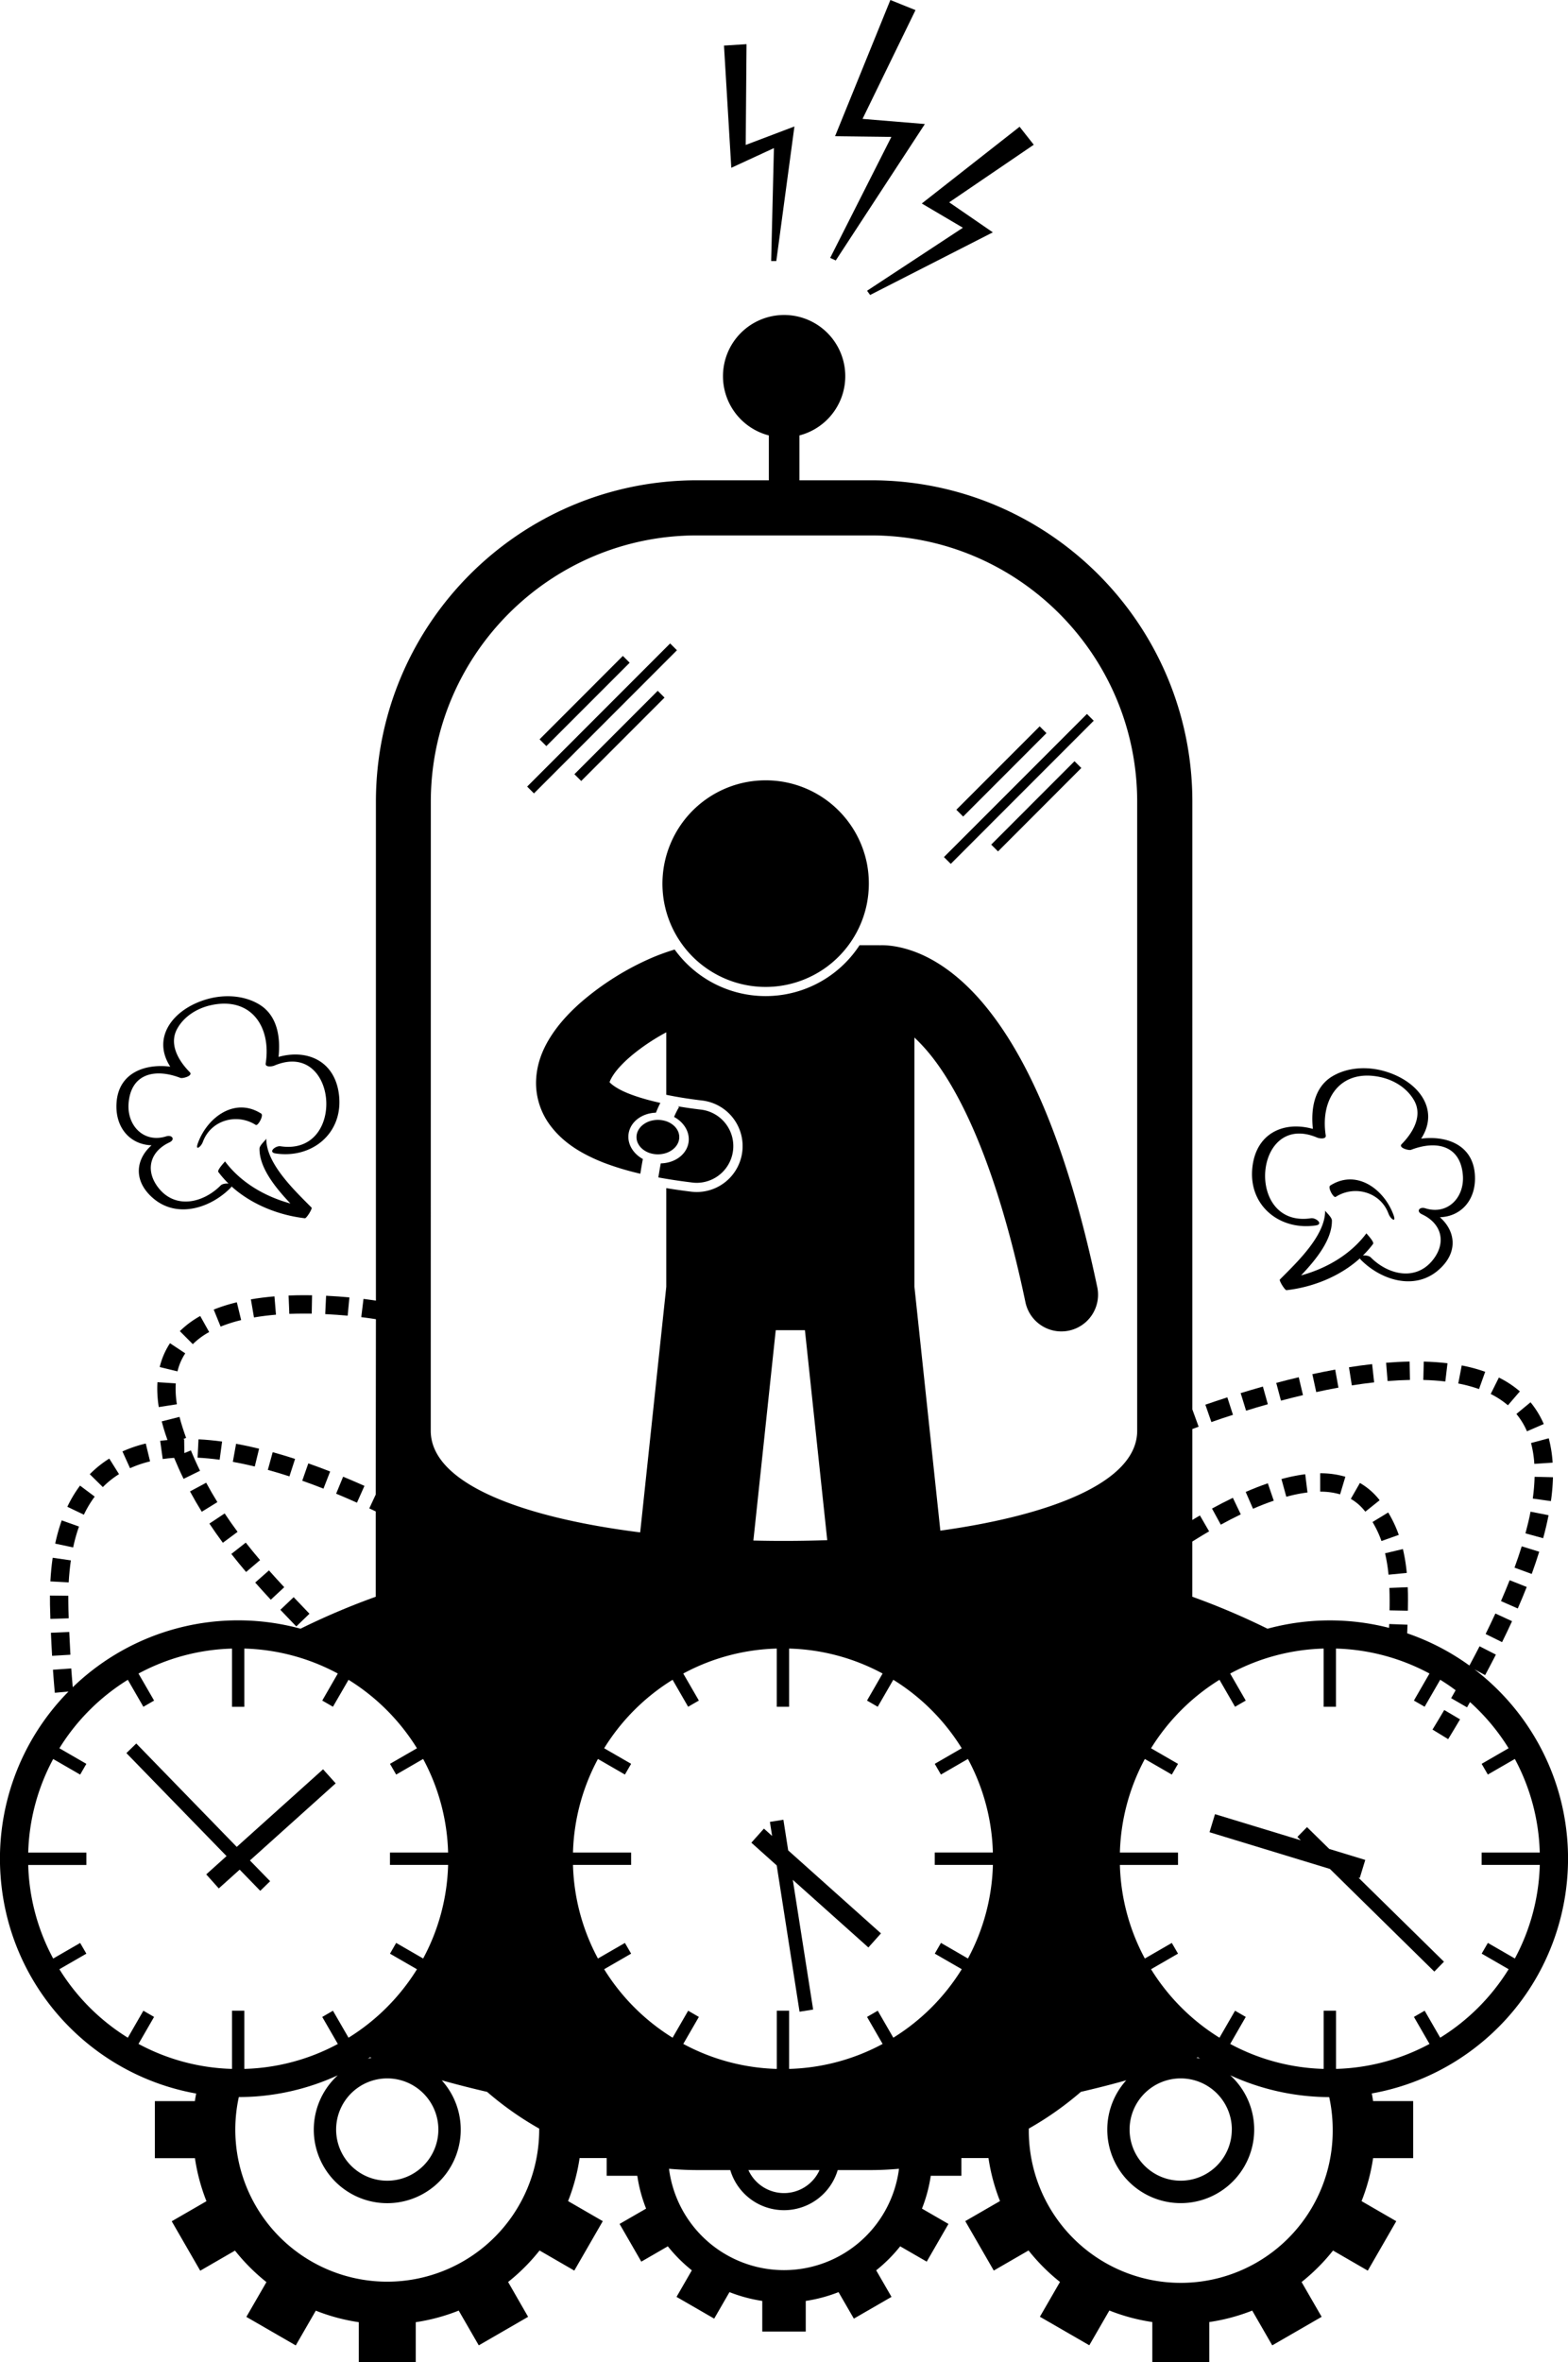 <svg id="Livello_1" data-name="Livello 1" xmlns="http://www.w3.org/2000/svg" xmlns:xlink="http://www.w3.org/1999/xlink" viewBox="0 0 1587.16 2389.21">
  <defs>
    <style>
      .cls-1 {
        fill: none;
      }

      .cls-2 {
        clip-path: url(#clip-path);
      }
    </style>
    <clipPath id="clip-path" transform="translate(-406.68 -5)">
      <rect class="cls-1" x="403.78" y="320.79" width="1592.67" height="2073.21"/>
    </clipPath>
  </defs>
  <title>time_machine_icon</title>
  <g>
    <path d="M1812.17,1597.69l18.47-1.77a176.68,176.68,0,0,0-3.91-24.16l-18.08,4.29A161.69,161.69,0,0,1,1812.17,1597.69Z" transform="translate(-406.68 -5)"/>
    <path d="M1768.48,1498.63a88.46,88.46,0,0,0-25.5-3.51v18.59a69.63,69.63,0,0,1,20.17,2.73Z" transform="translate(-406.68 -5)"/>
    <path d="M1787.42,1532.4c.42.53.85,1,1.28,1.55l14.48-11.58c-.48-.62-1-1.24-1.5-1.88a68.46,68.46,0,0,0-18.47-15.58L1774,1521A49.69,49.69,0,0,1,1787.42,1532.4Z" transform="translate(-406.68 -5)"/>
    <path d="M1831.74,1634.11c.08-3.43.11-6.89.11-10.35,0-4.45,0-8.93-.24-13.41l-18.56.72c.16,4.19.24,8.43.24,12.69,0,3.32,0,6.65-.1,10Z" transform="translate(-406.68 -5)"/>
    <path d="M1727.86,1496.09a174,174,0,0,0-24.06,4.88l4.91,17.91a149.18,149.18,0,0,1,21.43-4.34Z" transform="translate(-406.68 -5)"/>
    <path d="M1633.49,1530.79l8.9,16.3h0c6.68-3.67,13.46-7.16,20.22-10.43l-8-16.73C1647.52,1523.33,1640.46,1527,1633.49,1530.79Z" transform="translate(-406.68 -5)"/>
    <path d="M1667.6,1514l7.4,17c7.06-3.06,14.08-5.82,21-8.18l-6-17.56Q1678.8,1509.09,1667.6,1514Z" transform="translate(-406.68 -5)"/>
    <path d="M1822.55,1557.44a123,123,0,0,0-10.7-22.68l-15.88,9.65a103.3,103.3,0,0,1,9.06,19.23Z" transform="translate(-406.68 -5)"/>
    <path d="M740.86,1493.32q-10.86-4.26-22.1-8.2l-6.14,17.54c7.24,2.54,14.43,5.2,21.48,8Z" transform="translate(-406.68 -5)"/>
    <path d="M677.79,1491.69c7.29,2,14.59,4.21,21.85,6.57l5.72-17.67q-11.24-3.66-22.66-6.81Z" transform="translate(-406.68 -5)"/>
    <path d="M642.36,1483.56c7.35,1.32,14.78,2.9,22.21,4.7l4.37-18c-7.75-1.9-15.53-3.57-23.28-5Z" transform="translate(-406.68 -5)"/>
    <path d="M571.38,1480.69c3.78-.53,7.65-.91,11.56-1.18,3,7.27,6.19,14.35,9.57,21.24l16.66-8.18q-4.92-10-9.26-20.59l-6.62,2.71-.19-14.21h0l-1.32.08,3.27-1.21c-1.2-3.33-2.33-6.68-3.43-10.08-1.26-3.87-2.33-7.59-3.24-11.19l-18,4.56c1,4,2.22,8.15,3.59,12.36.7,2.2,1.47,4.35,2.23,6.49-2.47.27-4.94.46-7.38.81Z" transform="translate(-406.68 -5)"/>
    <path d="M476.78,1655.62l-18.56.8q.52,12,1.2,23.33l18.53-1.1C477.53,1671.2,477.12,1663.5,476.78,1655.62Z" transform="translate(-406.68 -5)"/>
    <path d="M538.32,1490a111.92,111.92,0,0,1,20.27-6.9l-4.37-18.07a130,130,0,0,0-23.6,8Z" transform="translate(-406.68 -5)"/>
    <path d="M478.41,1583.21,460,1580.56q-1.65,11.34-2.33,23.92l18.53,1C476.67,1597.61,477.42,1590.18,478.41,1583.21Z" transform="translate(-406.68 -5)"/>
    <path d="M754,1498.58l-7.08,17.19c7.19,3,14.24,6,21.08,9.09l7.59-17Q765.06,1503.18,754,1498.58Z" transform="translate(-406.68 -5)"/>
    <path d="M502.55,1518.72l-14.86-11.13A124.8,124.8,0,0,0,474.84,1529l16.76,8A107.29,107.29,0,0,1,502.55,1518.72Z" transform="translate(-406.68 -5)"/>
    <path d="M486.64,1549l-17.48-6.25a186.26,186.26,0,0,0-6.6,23.51l18.18,3.84A163.81,163.81,0,0,1,486.64,1549Z" transform="translate(-406.68 -5)"/>
    <path d="M606.67,1479.33c7.3.35,14.78,1.07,22.34,2.09l2.49-18.4c-8-1.1-16-1.87-23.89-2.25Z" transform="translate(-406.68 -5)"/>
    <path d="M457.68,1642.42l18.56-.61c-.11-2.93-.19-5.85-.27-8.8q-.17-5.31-.16-10.38V1619l-18.56-.21c0,1.26,0,2.55,0,3.83,0,3.57,0,7.22.18,10.94C457.47,1636.52,457.57,1639.47,457.68,1642.42Z" transform="translate(-406.68 -5)"/>
    <path d="M527.16,1496l-9.87-15.74a107.78,107.78,0,0,0-19.73,15.82l13.22,13A90,90,0,0,1,527.16,1496Z" transform="translate(-406.68 -5)"/>
    <path d="M623,1329.56l7,17.21a148.17,148.17,0,0,1,20.78-6.59l-4.37-18A168,168,0,0,0,623,1329.56Z" transform="translate(-406.68 -5)"/>
    <path d="M660.63,1319.18l3.13,18.32c7.3-1.24,14.75-2.15,22.26-2.79l-1.53-18.51C676.5,1316.87,668.51,1317.84,660.63,1319.18Z" transform="translate(-406.68 -5)"/>
    <path d="M735.87,1334.12c8.13.37,15.77,1,22.72,1.61l1.77-18.48c-7.22-.7-15.15-1.29-23.6-1.69Z" transform="translate(-406.68 -5)"/>
    <path d="M578.76,1363.56a75.32,75.32,0,0,0-10.41,24.11l18,4.37a56.68,56.68,0,0,1,7.86-18.23Z" transform="translate(-406.68 -5)"/>
    <path d="M694.39,1610.35q-7.65-8.2-15.47-17L665,1605.63c5.31,6,10.6,11.8,15.77,17.38Z" transform="translate(-406.68 -5)"/>
    <path d="M669.93,1582.94q-7.32-8.6-14.48-17.69l-14.61,11.45c4.93,6.27,9.95,12.39,14.93,18.26Z" transform="translate(-406.68 -5)"/>
    <path d="M588.73,1351.36l13.12,13.17a74.55,74.55,0,0,1,16.57-12.26l-9.07-16.22A94.49,94.49,0,0,0,588.73,1351.36Z" transform="translate(-406.68 -5)"/>
    <path d="M719.92,1637.17q-7.77-8.09-16-16.74l-13.46,12.79q8.33,8.77,16.12,16.82Z" transform="translate(-406.68 -5)"/>
    <path d="M698.79,1315.32l.75,18.56c5.15-.22,10.24-.3,15.26-.3,2.49,0,5,0,7.42.05l.33-18.55c-2.55-.06-5.13-.08-7.75-.08Q706.91,1315,698.79,1315.32Z" transform="translate(-406.68 -5)"/>
    <path d="M647.17,1554.36c-4.46-6-8.83-12.23-13.09-18.64L618.63,1546q6.64,10,13.63,19.39Z" transform="translate(-406.68 -5)"/>
    <path d="M626.73,1524.27q-5.91-9.52-11.34-19.6L599,1513.46c3.81,7.06,7.8,13.92,11.91,20.57Z" transform="translate(-406.68 -5)"/>
    <path d="M565.86,1409.44a121.41,121.41,0,0,0,1.53,18.72l18.34-2.84a102.32,102.32,0,0,1-1.29-15.85c0-1.82.06-3.59.16-5.28L566.07,1403C565.94,1405.13,565.86,1407.27,565.86,1409.44Z" transform="translate(-406.68 -5)"/>
    <g class="cls-2">
      <path d="M787,1516.63l-6.52,14c2.23,1,4.37,2.06,6.52,3.08V1620a725.75,725.75,0,0,0-76.11,32.31,240.84,240.84,0,0,0-230.56,59.21c-.54-6.19-1.05-12.52-1.53-19l-18.5,1.31q.84,12,1.87,23.3l13.84-1.26a240.64,240.64,0,0,0-68.76,186.32c8,112.47,91.93,201.36,198,220.27-.48,2.55-.94,5.09-1.31,7.67H563.44v57.71H604a195.18,195.18,0,0,0,11.66,43.52l-35.15,20.3,28.85,50,35.18-20.33a198.18,198.18,0,0,0,31.83,31.86l-20.32,35.18,50,28.86,20.3-35.16a194.92,194.92,0,0,0,43.49,11.66v40.6H827.5v-40.6A194.68,194.68,0,0,0,871,2342l20.3,35.16,49.93-28.86L921,2313.07a197.78,197.78,0,0,0,31.83-31.86L988,2301.54l28.83-50-35.13-20.3a196.17,196.17,0,0,0,11.67-43.52h27.4v17.94h31a148,148,0,0,0,8.91,33.2l-26.85,15.49,22,38.14,26.84-15.5a153.36,153.36,0,0,0,24.3,24.29l-15.5,26.85,38.13,22,15.47-26.81a151.75,151.75,0,0,0,33.2,8.9v31h44v-31a151.3,151.3,0,0,0,33.2-8.9l15.5,26.81,38.11-22-15.5-26.85a153.3,153.3,0,0,0,24.29-24.29l26.85,15.5,22-38.14-26.81-15.49a150.09,150.09,0,0,0,8.9-33.2h31v-17.94h27.43a195.46,195.46,0,0,0,11.66,43.49l-35.15,20.3,28.85,50,35.19-20.33a197.37,197.37,0,0,0,31.83,31.86l-20.33,35.18,50,28.86,20.3-35.16a194.92,194.92,0,0,0,43.49,11.66v40.58h57.69v-40.58A194.74,194.74,0,0,0,1674.2,2342l20.27,35.16,50-28.86-20.3-35.18a197.78,197.78,0,0,0,31.83-31.86l35.18,20.33,28.83-50-35.13-20.3a195.48,195.48,0,0,0,11.67-43.49h40.57v-57.71h-40.57c-.38-2.6-.83-5.15-1.32-7.72a240,240,0,0,0,101.07-43.61c107-79.29,129.44-230.3,50.2-337.32a242.29,242.29,0,0,0-47.33-48l10.78,5.82c3.78-7,7.43-14,10.89-20.73l-16.52-8.44c-3.27,6.35-6.7,12.87-10.27,19.49a239.93,239.93,0,0,0-63-32.61c.11-2.89.24-5.79.32-8.71l-18.55-.67c0,1.29-.08,2.6-.14,3.89a241.25,241.25,0,0,0-123,.85,732,732,0,0,0-76.1-32.34v-55.83c5.55-3.48,11.21-6.94,17-10.29l-9.3-16.07c-2.61,1.5-5.15,3-7.67,4.56v-92l6.35-2.36-6.35-17.46V815.89c0-179.56-145.54-325.11-325-325.11h-72.75V445.4a61.89,61.89,0,1,0-30.94,0v45.38h-72.73c-179.51,0-325,145.55-325,325.11v504.58c-3.51-.51-7.7-1.1-12.58-1.72l-2.25,18.45c6.11.75,11.07,1.48,14.83,2.07Zm434.45-166.21,22.58,212.36c-24.81.83-49.88,1-74.77.37l22.64-212.73Zm432.09,808.48a51.73,51.73,0,1,1-51.73-51.75A51.74,51.74,0,0,1,1653.58,2158.9Zm-453.3,64.25a39.54,39.54,0,0,1-36-23.27h72A39.46,39.46,0,0,1,1200.28,2223.15ZM850.4,2158.9a51.74,51.74,0,1,1-51.72-51.75A51.74,51.74,0,0,1,850.4,2158.9Zm161.52-374.83,27.32,15.76,6.28-10.86-27.3-15.74a213.14,213.14,0,0,1,69.27-69.26l15.74,27.29,10.86-6.27-15.8-27.33a211.39,211.39,0,0,1,94.64-25.26v58.86h12.52V1672.4a211.2,211.2,0,0,1,94.61,25.26L1284.29,1725l10.83,6.27,15.77-27.29a213.43,213.43,0,0,1,69.27,69.26l-27.3,15.77,6.25,10.83,27.32-15.79a211.25,211.25,0,0,1,25.26,94.66h-58.83l0,12.52h58.86a211.5,211.5,0,0,1-25.26,94.66l-27.32-15.79-6.25,10.86,27.3,15.74a213.81,213.81,0,0,1-69.27,69.29l-15.77-27.29-10.83,6.27,15.77,27.33a212,212,0,0,1-94.64,25.26v-58.86h-12.49v58.86a211.81,211.81,0,0,1-94.64-25.29l15.77-27.3-10.83-6.27L1087.49,2066a213.91,213.91,0,0,1-69.27-69.26l27.3-15.77-6.28-10.83-27.32,15.76a211.82,211.82,0,0,1-25.26-94.66h58.86v-12.49H986.66A211.82,211.82,0,0,1,1011.92,1784.07ZM782.8,2086.26c-1.29.27-2.52.64-3.78,1,.75-.48,1.5-1,2.25-1.53Zm838.6.94c-1.21-.33-2.44-.67-3.68-.94.49-.19,1-.35,1.42-.54C1619.9,2086.23,1620.65,2086.71,1621.4,2087.2ZM546.87,2072.26l15.77-27.3-10.83-6.27L536.07,2066a213.91,213.91,0,0,1-69.27-69.26L494.1,1981l-6.28-10.83-27.3,15.76a211.56,211.56,0,0,1-25.28-94.63H494.1v-12.52H435.24a211.58,211.58,0,0,1,25.28-94.66l27.3,15.76L494.1,1789l-27.3-15.77A213.33,213.33,0,0,1,536.07,1704l15.74,27.29,10.86-6.27-15.8-27.33a211.68,211.68,0,0,1,94.64-25.26v58.89H654V1672.4a211.59,211.59,0,0,1,94.61,25.26L732.87,1725l10.83,6.24L759.47,1704a213.43,213.43,0,0,1,69.27,69.26L801.44,1789l6.25,10.86L835,1784.07a211,211,0,0,1,25.26,94.66H801.41v12.49h58.86A211.5,211.5,0,0,1,835,1985.88l-27.32-15.76L801.44,1981l27.3,15.77A214.3,214.3,0,0,1,759.47,2066l-15.77-27.29L732.87,2045l15.77,27.33A211.61,211.61,0,0,1,654,2097.55v-58.86H641.51v58.86A211.7,211.7,0,0,1,546.87,2072.26Zm251.78,240.49A153.78,153.78,0,0,1,648.43,2126c5.47,0,10.94-.17,16.49-.54A240.83,240.83,0,0,0,748.61,2104a74.37,74.37,0,1,0,105.2,5.09q22.41,6.24,45.94,11.7a325.8,325.8,0,0,0,52.72,37.14c0,.32,0,.64,0,1A153.86,153.86,0,0,1,798.65,2312.75Zm401.6-11.67a117.36,117.36,0,0,1-116.38-102.52c9.27.81,18.66,1.32,28.18,1.32h33.84a56.72,56.72,0,0,0,108.74,0h33.84c9.5,0,18.88-.51,28.19-1.32A117.39,117.39,0,0,1,1200.25,2301.08Zm555.42-142.18a153.81,153.81,0,1,1-307.61,0v-1a326.24,326.24,0,0,0,52.72-37.14q23.54-5.43,45.93-11.7a74.36,74.36,0,1,0,105.2-5.09,242,242,0,0,0,100.22,22.1A155.24,155.24,0,0,1,1755.67,2158.9Zm-9.18-486.5v58.89H1759V1672.4a211.78,211.78,0,0,1,94.63,25.26L1837.86,1725l10.86,6.24,15.77-27.29c5.36,3.32,10.59,6.83,15.6,10.62-1.5,2.68-2.95,5.28-4.53,8l16.09,9.3c1-1.82,2-3.54,3-5.33a214,214,0,0,1,39.07,46.68L1906.43,1789l6.27,10.83,27.33-15.76a211.41,211.41,0,0,1,25.23,94.66h-58.83l0,12.49h58.86a211.87,211.87,0,0,1-25.23,94.66l-27.33-15.76-6.27,10.83,27.29,15.77a213.88,213.88,0,0,1-69.26,69.26l-15.74-27.29-10.86,6.27,15.77,27.33a211.62,211.62,0,0,1-94.61,25.26v-58.86h-12.53v58.86a211.55,211.55,0,0,1-94.6-25.26l15.74-27.33-10.84-6.27L1641.05,2066a213.88,213.88,0,0,1-69.26-69.26l27.3-15.77-6.28-10.83-27.3,15.76a211.54,211.54,0,0,1-25.26-94.63h58.84v-12.52h-58.84a211.63,211.63,0,0,1,25.26-94.66l27.3,15.76,6.28-10.83-27.3-15.77a213.88,213.88,0,0,1,69.26-69.26l15.77,27.29,10.83-6.27-15.76-27.33A211.55,211.55,0,0,1,1746.49,1672.4ZM842.76,815.89c0-148.53,120.81-269.36,269.29-269.36h176.42c148.49,0,269.29,120.83,269.29,269.36v636.25c0,51.64-86.48,85.32-199.24,101l-26.23-246.66V1054.4a178.75,178.75,0,0,1,17.54,19.2c28.77,36.47,65.7,109.68,94.82,248.53a37.14,37.14,0,1,0,72.7-15.28c-32.8-155.49-75.46-240.28-116.86-288.6-20.68-24.08-41.3-38.75-59.32-47.06s-33.12-10.19-42-10.17c-.56,0-1.07,0-1.58.06s-.81-.08-1.21-.08h-19.63a113.57,113.57,0,0,1-187.17,4.39,225.89,225.89,0,0,0-22.15,7.94,280,280,0,0,0-73.37,46c-11.24,10-21.56,21-29.88,34s-14.8,28.53-14.91,47.06a71.63,71.63,0,0,0,13.12,41.16c13,18.29,31.83,30.14,55.21,39.37a278.27,278.27,0,0,0,37.25,11.21c.8-5.23,1.66-10.22,2.55-14.86-9.82-5.41-15.85-15.15-14.48-25.34,1.66-12.25,13.48-21.08,27.7-21.53,1.66-4.13,3.19-7.38,4.47-9.9-20.64-4.56-34.8-9.87-42.77-14.5-5.2-3-7.67-5.34-8.61-6.41.57-2.23,4-9,11.16-16.47,10.89-11.82,29.07-24.88,46.23-34v63.18c10.08,2.1,22.1,4.11,36.44,5.8a46.44,46.44,0,0,1-5.49,92.54,49.71,49.71,0,0,1-5.58-.32c-8.88-1.08-17.3-2.28-25.37-3.62v99.83l-26.41,248.37c-118.93-14.93-212-49.18-212-102.75Z" transform="translate(-406.68 -5)"/>
    </g>
    <path d="M1374.71,824l84.34-84.34,6.87,6.86-84.31,84.37Z" transform="translate(-406.68 -5)"/>
    <path d="M1410,859.26l84.32-84.34,6.89,6.86-84.31,84.37Z" transform="translate(-406.68 -5)"/>
    <path d="M1362.16,871.86l144.73-144.75,6.89,6.86L1369.06,878.75Z" transform="translate(-406.68 -5)"/>
    <path d="M952.84,752.77l84.31-84.36,6.89,6.89-84.33,84.33Z" transform="translate(-406.68 -5)"/>
    <path d="M988.11,788.06l84.33-84.36,6.89,6.89L995,794.92Z" transform="translate(-406.68 -5)"/>
    <path d="M940.27,800.58,1085,655.8l6.89,6.89L947.16,807.47Z" transform="translate(-406.68 -5)"/>
    <path d="M1216,2039.7l13.76-2.17-20.59-131.18,76.5,68.38,12.74-14.24-93.91-83.94-4.85-31L1186,1847.7l2.22,14.24-8.28-7.43-12.72,14.24,25.67,23Z" transform="translate(-406.68 -5)"/>
    <path d="M636,1882.32l-20.57,18.48L628.13,1915l21.15-19,20.84,21.43,10-9.71-20.47-21,86.81-78-12.77-14.21L646.31,1873,544.62,1768.43l-10,9.71Z" transform="translate(-406.68 -5)"/>
    <path d="M1636.52,1839.9l-5.55,18.26,121.88,37.14,105.68,103.83,9.76-10-86.67-85.11,1.42.43,5.58-18.26-36.44-11.11L1729.65,1853l-9.73,9.92,3.49,3.43Z" transform="translate(-406.68 -5)"/>
    <path d="M1107.6,1201.08a35.75,35.75,0,0,0,4.5.27,37.15,37.15,0,0,0,4.4-74c-8.5-1-16.36-2.14-23.65-3.38l.48.38.7.45a4.54,4.54,0,0,0-.3.49c-.32.48-.83,1.31-1.47,2.52-.86,1.61-2,3.91-3.27,6.89,10,5.42,16.06,15.2,14.69,25.45-1.69,12.39-13.78,21.26-28.15,21.53q-1.29,6.64-2.44,14.21C1083.79,1197.84,1095.18,1199.58,1107.6,1201.08Z" transform="translate(-406.68 -5)"/>
    <path d="M1286.14,898.7a106.64,106.64,0,0,1-2,20.41,104.6,104.6,0,0,1-28.62,53.5,102.25,102.25,0,0,1-15.82,13,104.51,104.51,0,0,1-37.65,15.6,104.45,104.45,0,0,1-78.41-15.6,103.41,103.41,0,0,1-28.83-28.83,104.51,104.51,0,0,1-15.6-37.65,104.45,104.45,0,0,1,6-60.39,104.49,104.49,0,0,1,22.63-33.9,104.51,104.51,0,0,1,53.5-28.61,105.87,105.87,0,0,1,40.76,0,104.29,104.29,0,0,1,37.65,15.61,102.38,102.38,0,0,1,15.82,13,104.68,104.68,0,0,1,28.62,53.5A106.41,106.41,0,0,1,1286.14,898.7Z" transform="translate(-406.68 -5)"/>
    <path d="M1094.24,1155.09a14.36,14.36,0,0,1-1.63,6.68,17.56,17.56,0,0,1-4.72,5.66,22.3,22.3,0,0,1-7,3.78,26.85,26.85,0,0,1-16.57,0,22.75,22.75,0,0,1-7-3.78,17.59,17.59,0,0,1-4.69-5.66,14.21,14.21,0,0,1,0-13.33,17.59,17.59,0,0,1,4.69-5.66,22.75,22.75,0,0,1,7-3.78,26.85,26.85,0,0,1,16.57,0,22.3,22.3,0,0,1,7,3.78,17.56,17.56,0,0,1,4.72,5.66A14.36,14.36,0,0,1,1094.24,1155.09Z" transform="translate(-406.68 -5)"/>
    <path d="M1698.52,1403.71l4.77,17.94c7.24-1.91,14.7-3.79,22.29-5.58l-4.27-18.08C1713.56,1399.82,1705.92,1401.72,1698.52,1403.71Z" transform="translate(-406.68 -5)"/>
    <path d="M1758.19,1390.24c-7.78,1.42-15.5,3-23.12,4.62L1739,1413c7.43-1.64,14.94-3.14,22.47-4.51Z" transform="translate(-406.68 -5)"/>
    <path d="M1937.21,1644.73l-16.87-7.78q-4.66,10.1-9.89,20.73l16.65,8.23Q1932.46,1655.05,1937.21,1644.73Z" transform="translate(-406.68 -5)"/>
    <path d="M1690,1425.29l-5-17.88c-7.8,2.22-15.33,4.45-22.49,6.62l5.47,17.78C1674.92,1429.64,1682.3,1427.46,1690,1425.29Z" transform="translate(-406.68 -5)"/>
    <path d="M1882.77,1404.3a146.13,146.13,0,0,1,21,5.65l6.25-17.48a160.07,160.07,0,0,0-23.76-6.41Z" transform="translate(-406.68 -5)"/>
    <path d="M1654.7,1436l-5.68-17.68c-8.13,2.6-15.58,5.13-22.26,7.43l6.11,17.57C1639.42,1441,1646.77,1438.51,1654.7,1436Z" transform="translate(-406.68 -5)"/>
    <path d="M1964.7,1574.47,1947,1569c-2.15,6.92-4.56,14.08-7.3,21.56l17.43,6.38Q1961.34,1585.31,1964.7,1574.47Z" transform="translate(-406.68 -5)"/>
    <path d="M1945.12,1412.29a102.9,102.9,0,0,0-21.24-14l-8.28,16.62a85.72,85.72,0,0,1,17.43,11.45Z" transform="translate(-406.68 -5)"/>
    <path d="M1978.62,1499.12l-18.59-.43a197.4,197.4,0,0,1-1.85,22l18.37,2.58A208,208,0,0,0,1978.62,1499.12Z" transform="translate(-406.68 -5)"/>
    <path d="M1952.31,1452.67l17-7.37a92.35,92.35,0,0,0-13.4-22l-14.3,11.83A73.08,73.08,0,0,1,1952.31,1452.67Z" transform="translate(-406.68 -5)"/>
    <path d="M1833.49,1382.12c-7.83.13-15.77.56-23.76,1.2l1.5,18.53c7.64-.61,15.2-1,22.63-1.15Z" transform="translate(-406.68 -5)"/>
    <path d="M1795.57,1384.72c-7.81.86-15.64,1.93-23.44,3.16l2.9,18.35c7.53-1.18,15.09-2.23,22.6-3.06Z" transform="translate(-406.68 -5)"/>
    <path d="M1926,1624.4l17,7.46c3.27-7.46,6.27-14.7,9.06-21.75l-17.27-6.84Q1930.71,1613.53,1926,1624.4Z" transform="translate(-406.68 -5)"/>
    <path d="M1959.76,1485.6l18.53-1.23a128.32,128.32,0,0,0-3.94-24.65l-17.94,4.8A110.22,110.22,0,0,1,1959.76,1485.6Z" transform="translate(-406.68 -5)"/>
    <path d="M1847.38,1400.73c7.64.19,15.09.7,22.28,1.55l2.2-18.45c-7.8-.93-15.85-1.47-24-1.68Z" transform="translate(-406.68 -5)"/>
    <path d="M1974.16,1537.54l-18.23-3.59c-1.34,7-3.09,14.27-5.15,21.94l17.91,4.9Q1972,1548.69,1974.16,1537.54Z" transform="translate(-406.68 -5)"/>
    <path d="M1884.57,1744l-16-9.44c-3.81,6.49-7.78,13.06-11.88,19.79l15.85,9.68C1876.71,1757.2,1880.71,1750.55,1884.57,1744Z" transform="translate(-406.68 -5)"/>
    <path d="M1738.53,1244.44c8.21-1.23.16-8-4.85-7.26-67.37,10.08-58.11-109,6.35-81.55,2.07.88,9.25,1.93,8.58-2.25-5.79-37.39,15.07-67.66,55.24-59,14,3,27.25,11.19,34.33,23.82,8.79,15.82-1.61,32.71-12.71,44-3.6,3.65,7.16,6.68,9.52,5.76,25.34-9.78,50-4.69,52.42,25.67,1.8,22.63-15.47,40.6-38.05,33.46-5.87-1.87-9.63,3.14-3.24,6.14,19.73,9.26,24.59,28.11,11.53,45.32-17.27,22.77-45.78,16-63.5-1.82-1.5-1.55-5.23-2.2-7.94-1.85a99.65,99.65,0,0,0,10.3-11.72c1.58-2.09-6.87-10.56-6.71-10.75-15.9,21.34-40.46,35.61-66.18,42.58,15.31-16.09,31.56-36.25,31.24-55.59,0-3.46-6.84-9-6.86-10.13.4,25.44-29.1,53-45.81,69.88-1,1.07,5.1,11,6.73,10.78,26.53-3,54-13.84,74.26-32.18a5.54,5.54,0,0,0,1.1,1.55c20.22,20.36,54,31.25,78.22,10.44,20.25-17.35,18-39.18,1.66-53.61,21.89-.7,37.41-18.21,35.37-43.68-2.38-30-29.25-39-54.33-35.8,19.15-29.47-2.76-58.49-37.4-68.3-17.11-4.86-36.9-4-52.4,5.2-18.67,11.15-21.91,33.36-19.79,53.26-30.2-8.45-58.38,5-61.39,40.49C1671,1225.16,1702.65,1249.81,1738.53,1244.44Z" transform="translate(-406.68 -5)"/>
    <path d="M1758.7,1215.56c19-12.2,45.61-5,53.57,17.3,1.72,4.77,8,9.55,5.07,1.31-9.36-26.17-37.41-47.19-64.2-30.06C1750.36,1205.91,1756.44,1217,1758.7,1215.56Z" transform="translate(-406.68 -5)"/>
    <path d="M560.09,1163.38c-16.3,14.43-18.61,36.25,1.64,53.6,24.27,20.79,58,9.93,78.25-10.45a4.92,4.92,0,0,0,1.07-1.53c20.27,18.31,47.73,29.12,74.28,32.18,1.61.16,7.75-9.74,6.71-10.78-16.68-16.87-46.18-44.44-45.81-69.89,0,1.18-6.81,6.68-6.86,10.14-.3,19.33,16,39.5,31.27,55.59-25.75-7-50.31-21.24-66.19-42.58.14.16-8.28,8.66-6.73,10.75a102.47,102.47,0,0,0,10.3,11.72c-2.71-.35-6.41.29-7.94,1.82-17.7,17.86-46.23,24.59-63.5,1.85-13-17.21-8.2-36.07,11.53-45.32,6.39-3,2.66-8-3.21-6.14-22.58,7.13-39.88-10.86-38.06-33.49,2.42-30.33,27.06-35.43,52.43-25.64,2.36.89,13.11-2.14,9.52-5.76-11.1-11.24-21.53-28.13-12.71-44,7-12.63,20.32-20.78,34.3-23.81,40.17-8.74,61.06,21.54,55.24,58.94-.65,4.16,6.51,3.11,8.58,2.26,64.46-27.44,73.72,91.63,6.35,81.52-5-.73-13.06,6.06-4.82,7.29,35.88,5.36,67.47-19.28,64.28-57.14-3-35.45-31.19-48.94-61.39-40.52,2.12-19.9-1.1-42.1-19.79-53.23-15.47-9.23-35.29-10.06-52.4-5.23-34.64,9.84-56.52,38.83-37.4,68.33-25.08-3.22-51.95,5.84-54.33,35.8C522.66,1145.17,538.18,1162.68,560.09,1163.38Z" transform="translate(-406.68 -5)"/>
    <path d="M606.91,1161.42c-2.95,8.21,3.36,3.46,5.05-1.31,8-22.29,34.53-29.53,53.6-17.33,2.23,1.43,8.31-9.65,5.53-11.45C644.3,1114.22,616.25,1135.25,606.91,1161.42Z" transform="translate(-406.68 -5)"/>
    <path d="M1252.65,268.44l90.21-138-63.1-5.2,53.6-110L1307.94,5l-56,137.78,57,.7L1247,265.84Z" transform="translate(-406.68 -5)"/>
    <path d="M1381.34,235.35l-97,63.72,3.09,4.29L1411.64,240l-44.17-30.36,85.6-58.24-14.34-18.19-99,77.61Z" transform="translate(-406.68 -5)"/>
    <path d="M1190.06,154.8,1187.27,269l5.2,0,18.34-136.09L1161.5,151.6l.83-101.92-22.82,1.42,7.4,123.62Z" transform="translate(-406.68 -5)"/>
  </g>
</svg>
